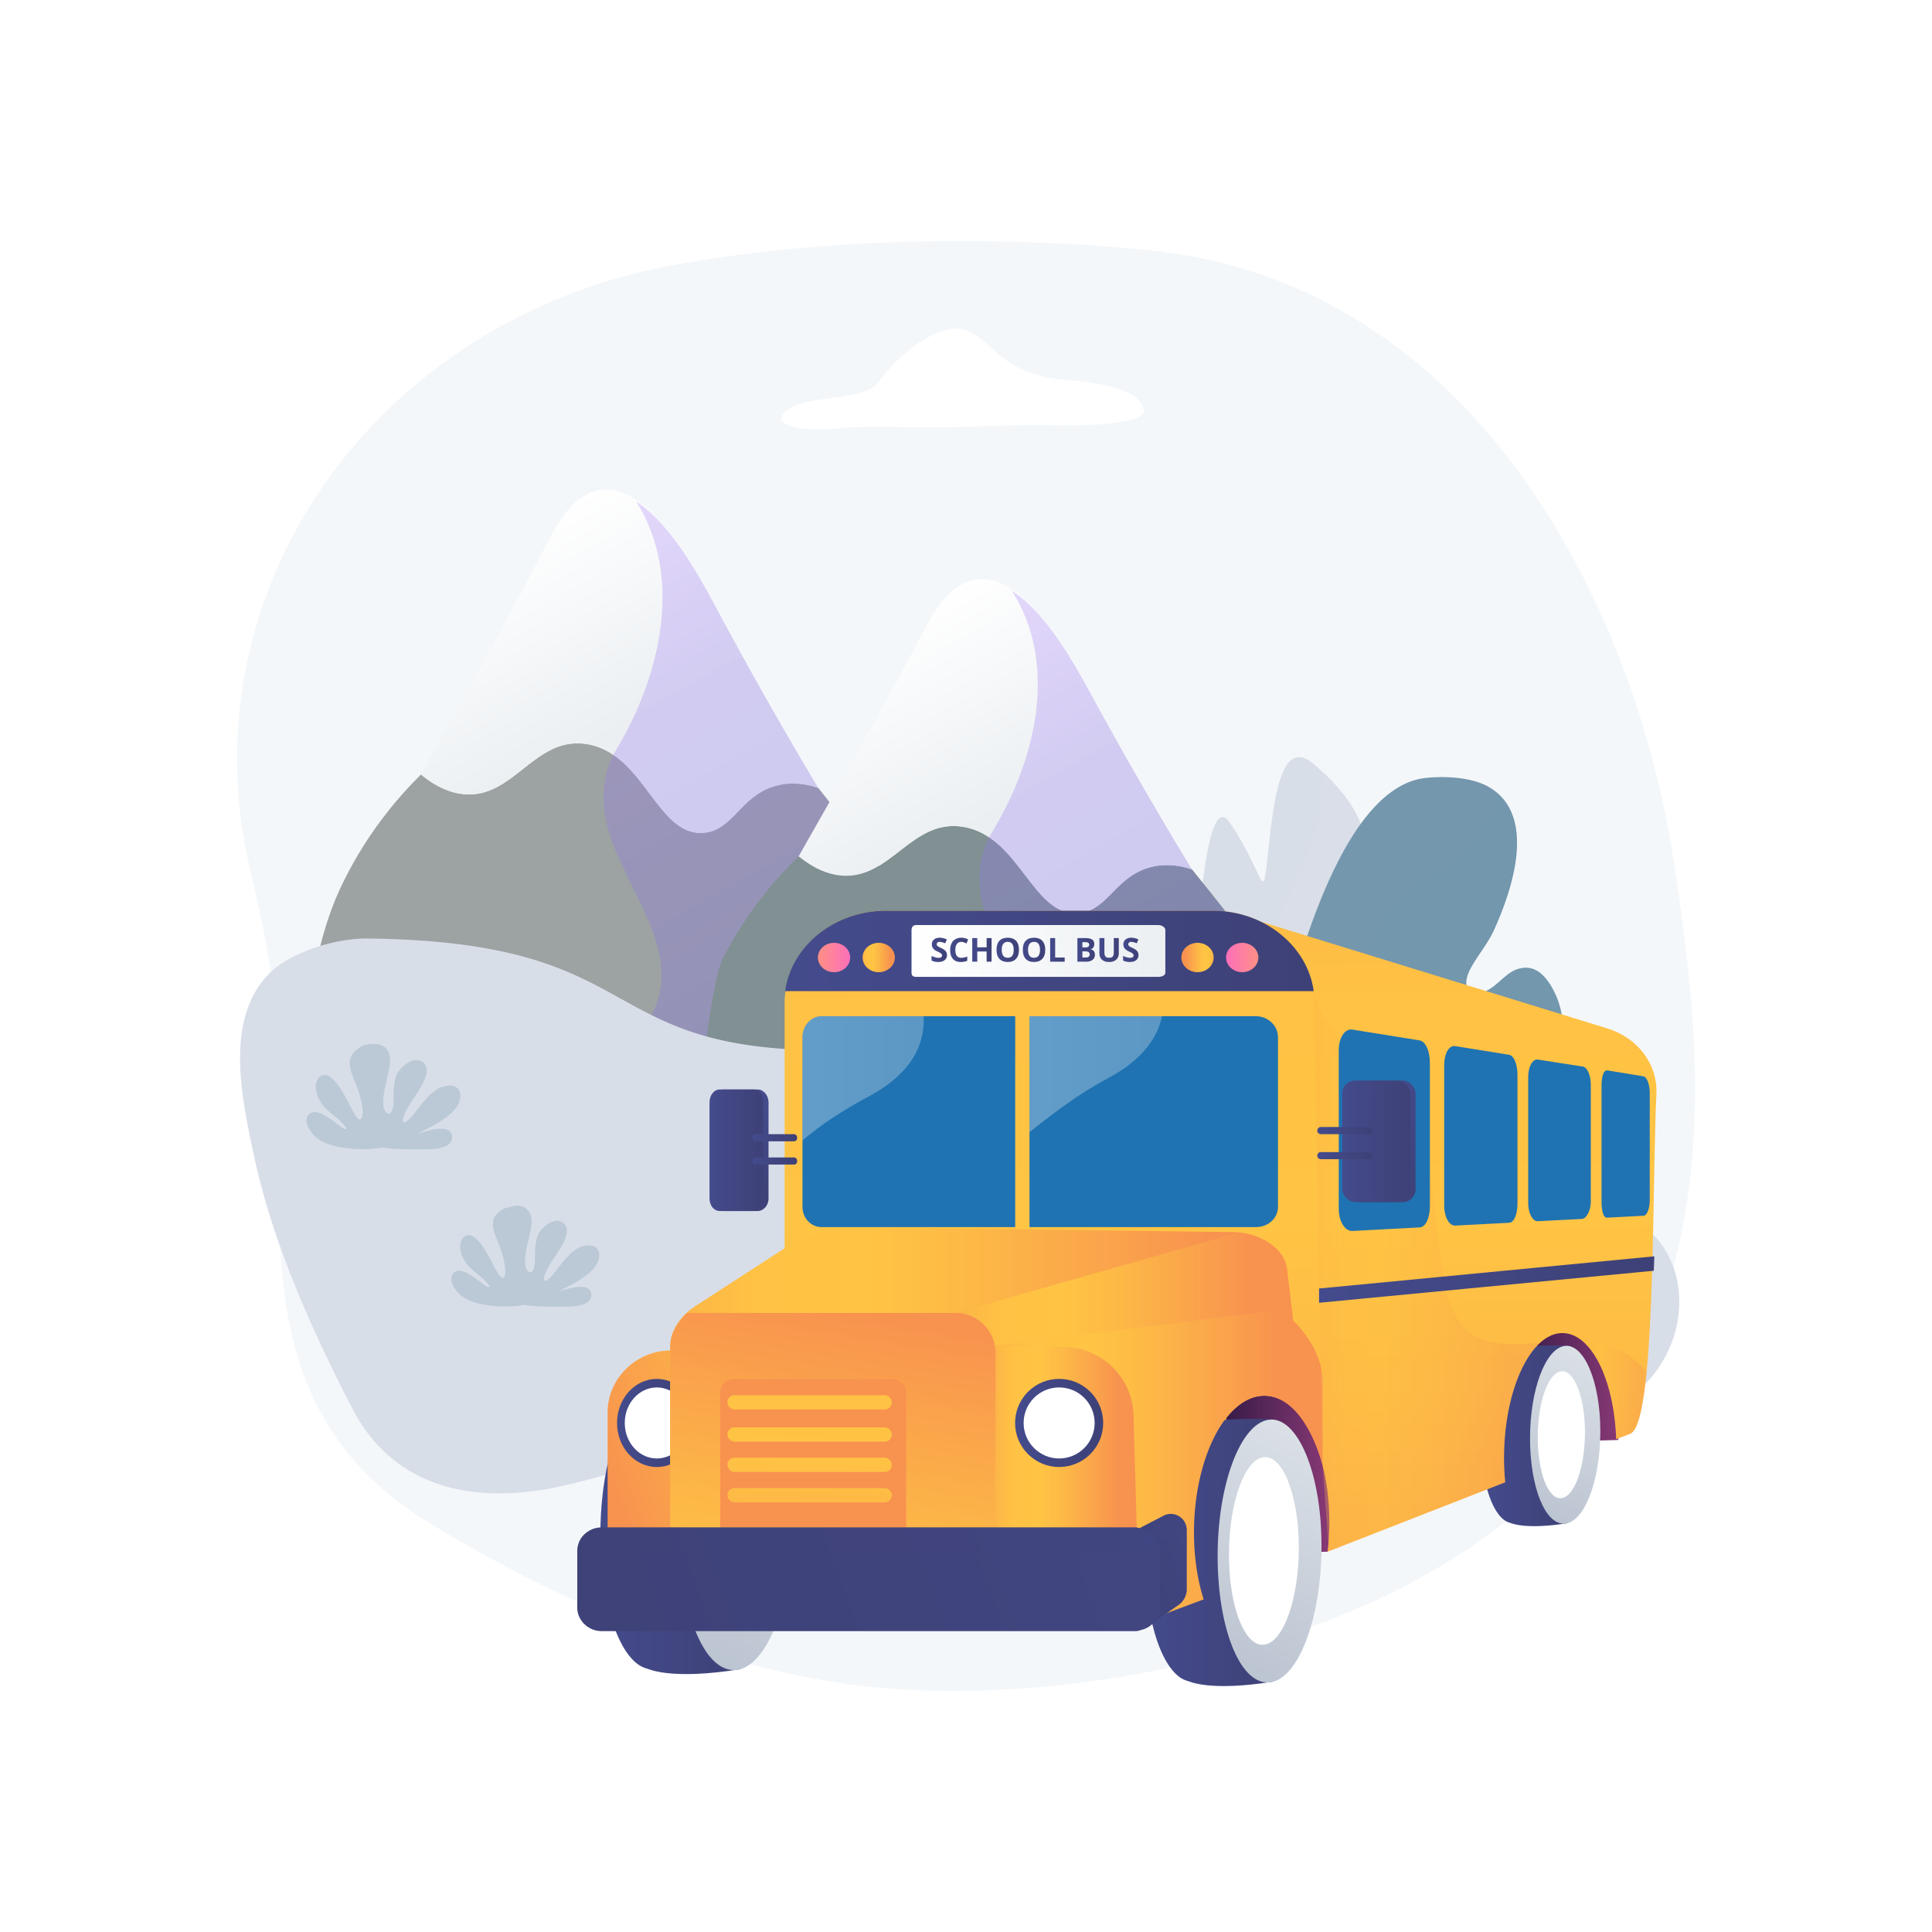 <svg xmlns="http://www.w3.org/2000/svg" xmlns:xlink="http://www.w3.org/1999/xlink" viewBox="0 0 3710 3710"><defs><style>.cls-1{isolation:isolate;}.cls-2{fill:#fff;}.cls-3{fill:#f4f7fa;}.cls-4,.cls-5{fill:#d8dee8;}.cls-10,.cls-13,.cls-44,.cls-45,.cls-49,.cls-5,.cls-69,.cls-7{mix-blend-mode:multiply;}.cls-10,.cls-13,.cls-44,.cls-45,.cls-49,.cls-5,.cls-50,.cls-51,.cls-69,.cls-7{opacity:0.3;}.cls-6,.cls-7,.cls-70{fill:#7497ad;}.cls-8{fill:#9da2a3;}.cls-9{fill:url(#linear-gradient);}.cls-10{fill:url(#linear-gradient-2);}.cls-11{fill:#809093;}.cls-12{fill:url(#linear-gradient-3);}.cls-13{fill:url(#linear-gradient-4);}.cls-14{fill:url(#linear-gradient-5);}.cls-15{fill:url(#linear-gradient-6);}.cls-16{fill:url(#linear-gradient-7);}.cls-17{fill:url(#linear-gradient-8);}.cls-18{fill:url(#linear-gradient-9);}.cls-19{fill:url(#linear-gradient-10);}.cls-20{fill:url(#linear-gradient-11);}.cls-21{fill:url(#linear-gradient-12);}.cls-22{fill:url(#linear-gradient-13);}.cls-23{fill:url(#linear-gradient-14);}.cls-24{fill:url(#linear-gradient-15);}.cls-25{fill:url(#linear-gradient-16);}.cls-26{fill:url(#linear-gradient-17);}.cls-27{fill:url(#linear-gradient-18);}.cls-28{fill:url(#linear-gradient-19);}.cls-29{fill:url(#linear-gradient-20);}.cls-30{fill:url(#linear-gradient-21);}.cls-31{fill:url(#linear-gradient-22);}.cls-32{fill:url(#linear-gradient-23);}.cls-33{fill:#1f73b2;}.cls-34{fill:url(#linear-gradient-24);}.cls-35{fill:url(#linear-gradient-25);}.cls-36{fill:url(#linear-gradient-26);}.cls-37{fill:url(#linear-gradient-27);}.cls-38{fill:url(#linear-gradient-28);}.cls-39{fill:url(#linear-gradient-29);}.cls-40{fill:url(#linear-gradient-30);}.cls-41{fill:url(#linear-gradient-31);}.cls-42{fill:url(#linear-gradient-32);}.cls-43{fill:url(#linear-gradient-33);}.cls-44{fill:url(#linear-gradient-34);}.cls-45{fill:url(#linear-gradient-35);}.cls-46{fill:url(#linear-gradient-36);}.cls-47{fill:url(#linear-gradient-37);}.cls-48{fill:url(#linear-gradient-38);}.cls-49{fill:url(#linear-gradient-39);}.cls-50,.cls-51,.cls-70{mix-blend-mode:soft-light;}.cls-50{fill:url(#linear-gradient-40);}.cls-51{fill:url(#linear-gradient-41);}.cls-52{fill:url(#linear-gradient-42);}.cls-53{fill:url(#linear-gradient-43);}.cls-54{fill:url(#linear-gradient-44);}.cls-55{fill:url(#linear-gradient-45);}.cls-56{fill:url(#linear-gradient-46);}.cls-57{fill:url(#linear-gradient-47);}.cls-58{fill:url(#linear-gradient-48);}.cls-59{fill:url(#linear-gradient-49);}.cls-60{fill:url(#linear-gradient-50);}.cls-61{fill:url(#linear-gradient-51);}.cls-62{fill:url(#linear-gradient-52);}.cls-63{fill:url(#linear-gradient-53);}.cls-64{fill:url(#linear-gradient-54);}.cls-65{fill:url(#linear-gradient-55);}.cls-66{fill:url(#linear-gradient-56);}.cls-67{fill:url(#linear-gradient-57);}.cls-68{fill:url(#linear-gradient-58);}.cls-70{opacity:0.5;}</style><linearGradient id="linear-gradient" x1="5104.85" y1="1051.41" x2="4894.31" y2="1426.44" gradientTransform="matrix(-1, 0, 0, 1, 6042.86, 0)" gradientUnits="userSpaceOnUse"><stop offset="0" stop-color="#fff"/><stop offset="1" stop-color="#ebeff2"/></linearGradient><linearGradient id="linear-gradient-2" x1="5091.83" y1="1115.36" x2="4346.95" y2="2442.17" gradientTransform="matrix(-1, 0, 0, 1, 6042.86, 0)" gradientUnits="userSpaceOnUse"><stop offset="0" stop-color="#aa80f9"/><stop offset="1" stop-color="#6165d7"/></linearGradient><linearGradient id="linear-gradient-3" x1="4376.92" y1="1219.83" x2="4170.93" y2="1586.75" xlink:href="#linear-gradient"/><linearGradient id="linear-gradient-4" x1="4359.14" y1="1280.16" x2="3631.15" y2="2576.89" xlink:href="#linear-gradient-2"/><linearGradient id="linear-gradient-5" x1="2895.84" y1="2610.65" x2="3112.46" y2="2610.65" gradientUnits="userSpaceOnUse"><stop offset="0" stop-color="#311944"/><stop offset="1" stop-color="#893976"/></linearGradient><linearGradient id="linear-gradient-6" x1="-2302.27" y1="2757.09" x2="-2131.88" y2="2757.09" gradientTransform="translate(5146.3)" gradientUnits="userSpaceOnUse"><stop offset="0" stop-color="#444b8c"/><stop offset="1" stop-color="#3e4177"/></linearGradient><linearGradient id="linear-gradient-7" x1="-1992.69" y1="2464.96" x2="-2235.16" y2="2940.31" gradientTransform="translate(5146.3)" gradientUnits="userSpaceOnUse"><stop offset="0" stop-color="#ebeff2"/><stop offset="0.99" stop-color="#b7c0ce"/></linearGradient><linearGradient id="linear-gradient-8" x1="2004.55" y1="1593.89" x2="2033.82" y2="3970.82" gradientUnits="userSpaceOnUse"><stop offset="0" stop-color="#fcb148"/><stop offset="0.05" stop-color="#fdba46"/><stop offset="0.14" stop-color="#ffc244"/><stop offset="0.32" stop-color="#ffc444"/><stop offset="0.48" stop-color="#fdb946"/><stop offset="0.78" stop-color="#f99c4d"/><stop offset="0.87" stop-color="#f8924f"/><stop offset="1" stop-color="#f8924f"/></linearGradient><linearGradient id="linear-gradient-9" x1="2338.16" y1="2825.14" x2="2554.78" y2="2825.14" xlink:href="#linear-gradient-5"/><linearGradient id="linear-gradient-10" x1="2686.34" y1="1585.74" x2="2715.59" y2="3960.62" xlink:href="#linear-gradient-8"/><linearGradient id="linear-gradient-11" x1="-2947.13" y1="2981.26" x2="-2695.32" y2="2981.26" xlink:href="#linear-gradient-6"/><linearGradient id="linear-gradient-12" x1="-2489.62" y1="2549.54" x2="-2847.95" y2="3252.03" xlink:href="#linear-gradient-7"/><linearGradient id="linear-gradient-13" x1="-3993.42" y1="2934.53" x2="-3718.4" y2="2934.53" xlink:href="#linear-gradient-6"/><linearGradient id="linear-gradient-14" x1="-3493.74" y1="2463.01" x2="-3885.1" y2="3230.26" xlink:href="#linear-gradient-7"/><linearGradient id="linear-gradient-15" x1="1819.86" y1="2609.15" x2="1072.92" y2="2886.81" xlink:href="#linear-gradient-8"/><linearGradient id="linear-gradient-16" x1="1184.92" y1="2732.51" x2="1337.73" y2="2732.51" gradientTransform="matrix(1, 0, 0, 1, 0, 0)" xlink:href="#linear-gradient-6"/><linearGradient id="linear-gradient-17" x1="1286.97" y1="2585.09" x2="2483.83" y2="2585.09" xlink:href="#linear-gradient-8"/><linearGradient id="linear-gradient-18" x1="1507.66" y1="1826.09" x2="2522.71" y2="1826.09" gradientTransform="matrix(1, 0, 0, 1, 0, 0)" xlink:href="#linear-gradient-6"/><linearGradient id="linear-gradient-19" x1="1750.37" y1="1826.09" x2="2237.8" y2="1826.09" gradientTransform="matrix(1, 0, 0, 1, 0, 0)" xlink:href="#linear-gradient"/><linearGradient id="linear-gradient-20" x1="1570.6" y1="1838.67" x2="1632.51" y2="1838.67" gradientUnits="userSpaceOnUse"><stop offset="0" stop-color="#ff9085"/><stop offset="1" stop-color="#fb6fbb"/></linearGradient><linearGradient id="linear-gradient-21" x1="1656.4" y1="1838.67" x2="1718.31" y2="1838.67" xlink:href="#linear-gradient-8"/><linearGradient id="linear-gradient-22" x1="10658.5" y1="1838.67" x2="10720.41" y2="1838.67" gradientTransform="matrix(-1, 0, 0, 1, 13074.88, 0)" xlink:href="#linear-gradient-20"/><linearGradient id="linear-gradient-23" x1="10744.29" y1="1838.67" x2="10806.2" y2="1838.67" gradientTransform="matrix(-1, 0, 0, 1, 13074.88, 0)" xlink:href="#linear-gradient-8"/><linearGradient id="linear-gradient-24" x1="1834.82" y1="2488.66" x2="2483.83" y2="2488.66" xlink:href="#linear-gradient-8"/><linearGradient id="linear-gradient-25" x1="1893.98" y1="2823.46" x2="2539.87" y2="2823.46" xlink:href="#linear-gradient-8"/><linearGradient id="linear-gradient-26" x1="1488.03" y1="3449.47" x2="1662.45" y2="2379.7" xlink:href="#linear-gradient-8"/><linearGradient id="linear-gradient-27" x1="1907.94" y1="2793.88" x2="2184.83" y2="2793.88" xlink:href="#linear-gradient-8"/><linearGradient id="linear-gradient-28" x1="1949.29" y1="2732.51" x2="2118.53" y2="2732.51" gradientTransform="translate(2527.9 -637.9) rotate(45)" xlink:href="#linear-gradient-6"/><linearGradient id="linear-gradient-29" x1="1688.67" y1="1855.12" x2="1596.16" y2="2545.12" xlink:href="#linear-gradient-8"/><linearGradient id="linear-gradient-30" x1="1559.49" y1="2582.34" x2="1532.08" y2="3216.62" xlink:href="#linear-gradient-8"/><linearGradient id="linear-gradient-31" x1="1562.02" y1="2585.5" x2="1534.61" y2="3219.79" xlink:href="#linear-gradient-8"/><linearGradient id="linear-gradient-32" x1="1564.55" y1="2585.24" x2="1537.14" y2="3219.52" xlink:href="#linear-gradient-8"/><linearGradient id="linear-gradient-33" x1="1567.08" y1="2584.97" x2="1539.68" y2="3219.26" xlink:href="#linear-gradient-8"/><linearGradient id="linear-gradient-34" x1="2522.71" y1="2441.83" x2="2956.95" y2="2441.83" xlink:href="#linear-gradient-8"/><linearGradient id="linear-gradient-35" x1="3035.77" y1="2668.13" x2="3161.96" y2="2668.13" xlink:href="#linear-gradient-8"/><linearGradient id="linear-gradient-36" x1="2533" y1="2457.06" x2="3176.84" y2="2457.06" gradientTransform="matrix(1, 0, 0, 1, 0, 0)" xlink:href="#linear-gradient-6"/><linearGradient id="linear-gradient-37" x1="2473.88" y1="2922.65" x2="2140.17" y2="3046.69" gradientTransform="matrix(1, 0, 0, 1, 0, 0)" xlink:href="#linear-gradient-6"/><linearGradient id="linear-gradient-38" x1="3469.07" y1="2362.65" x2="1003.86" y2="3279.04" gradientTransform="matrix(1, 0, 0, 1, 0, 0)" xlink:href="#linear-gradient-6"/><linearGradient id="linear-gradient-39" x1="3525.45" y1="2265.9" x2="1014.35" y2="3199.34" gradientTransform="matrix(1, 0, 0, 1, 0, 0)" xlink:href="#linear-gradient-6"/><linearGradient id="linear-gradient-40" x1="1540.98" y1="2070.68" x2="1773.8" y2="2070.68" gradientTransform="matrix(1, 0, 0, 1, 0, 0)" xlink:href="#linear-gradient"/><linearGradient id="linear-gradient-41" x1="1976.92" y1="2062.78" x2="2231.39" y2="2062.78" gradientTransform="matrix(1, 0, 0, 1, 0, 0)" xlink:href="#linear-gradient"/><linearGradient id="linear-gradient-42" x1="1479.35" y1="2134.43" x2="1396.52" y2="2243.08" gradientTransform="matrix(1, 0, 0, 1, 0, 0)" xlink:href="#linear-gradient-6"/><linearGradient id="linear-gradient-43" x1="1362.49" y1="2208.83" x2="1465.46" y2="2208.83" gradientTransform="matrix(1, 0, 0, 1, 0, 0)" xlink:href="#linear-gradient-6"/><linearGradient id="linear-gradient-44" x1="1444.87" y1="2184.8" x2="1530.68" y2="2184.8" gradientTransform="matrix(1, 0, 0, 1, 0, 0)" xlink:href="#linear-gradient-6"/><linearGradient id="linear-gradient-45" x1="1444.87" y1="2229.42" x2="1530.68" y2="2229.42" gradientTransform="matrix(1, 0, 0, 1, 0, 0)" xlink:href="#linear-gradient-6"/><linearGradient id="linear-gradient-46" x1="2617.28" y1="2163.6" x2="2752.43" y2="2269.37" gradientTransform="matrix(1, 0, 0, 1, 0, 0)" xlink:href="#linear-gradient-6"/><linearGradient id="linear-gradient-47" x1="2577.63" y1="2191.66" x2="2708.06" y2="2191.66" gradientTransform="matrix(1, 0, 0, 1, 0, 0)" xlink:href="#linear-gradient-6"/><linearGradient id="linear-gradient-48" x1="2529.57" y1="2171.07" x2="2635.98" y2="2171.07" gradientTransform="matrix(1, 0, 0, 1, 0, 0)" xlink:href="#linear-gradient-6"/><linearGradient id="linear-gradient-49" x1="2529.57" y1="2219.13" x2="2635.98" y2="2219.13" gradientTransform="matrix(1, 0, 0, 1, 0, 0)" xlink:href="#linear-gradient-6"/><linearGradient id="linear-gradient-50" x1="1788.87" y1="1824" x2="1818.39" y2="1824" gradientTransform="matrix(1, 0, 0, 1, 0, 0)" xlink:href="#linear-gradient-6"/><linearGradient id="linear-gradient-51" x1="1824.59" y1="1824" x2="1859.1" y2="1824" gradientTransform="matrix(1, 0, 0, 1, 0, 0)" xlink:href="#linear-gradient-6"/><linearGradient id="linear-gradient-52" x1="1867.03" y1="1824.01" x2="1904.14" y2="1824.01" gradientTransform="matrix(1, 0, 0, 1, 0, 0)" xlink:href="#linear-gradient-6"/><linearGradient id="linear-gradient-53" x1="1913.56" y1="1823.97" x2="1956.68" y2="1823.97" gradientTransform="matrix(1, 0, 0, 1, 0, 0)" xlink:href="#linear-gradient-6"/><linearGradient id="linear-gradient-54" x1="1964.05" y1="1823.97" x2="2007.18" y2="1823.97" gradientTransform="matrix(1, 0, 0, 1, 0, 0)" xlink:href="#linear-gradient-6"/><linearGradient id="linear-gradient-55" x1="2016.56" y1="1824.01" x2="2044.54" y2="1824.01" gradientTransform="matrix(1, 0, 0, 1, 0, 0)" xlink:href="#linear-gradient-6"/><linearGradient id="linear-gradient-56" x1="2068.89" y1="1824.01" x2="2102.47" y2="1824.01" gradientTransform="matrix(1, 0, 0, 1, 0, 0)" xlink:href="#linear-gradient-6"/><linearGradient id="linear-gradient-57" x1="2111.2" y1="1824.32" x2="2148.38" y2="1824.32" gradientTransform="matrix(1, 0, 0, 1, 0, 0)" xlink:href="#linear-gradient-6"/><linearGradient id="linear-gradient-58" x1="2156.68" y1="1824" x2="2186.2" y2="1824" gradientTransform="matrix(1, 0, 0, 1, 0, 0)" xlink:href="#linear-gradient-6"/></defs><g class="cls-1"><g id="Background"><rect class="cls-2" width="3710" height="3710"/></g><g id="Illustration"><path class="cls-3" d="M3213.8,1652.1C3137.9,1155.3,2826.8,545,2212,481.2c0,0-466.7-56.8-926.8,29.3-273.1,51-512.5,203-664,421.5s-202.1,484.9-140.7,738.9c39.9,164.9,66.8,335.7,59.4,505.2-12.8,295-5.4,570.4,280.9,746.3,255.6,157.1,577.4,295.7,884.3,320,208.6,16.4,442.5-10.2,643.5-64.5C3373.2,2901.1,3289.7,2148.9,3213.8,1652.1Z"/><path class="cls-4" d="M2615.3,1736.2c-41,137.2-232.7,849.3-242.6,789.8,0,0-63,5.7-80.5-129.7-1.7-13.6-3-28.8-3.8-45.5-7.9-182,3.2-872.9,72.7-771.8s62.4,167,74.2,55.2,27.1-220.7,89.4-165.5l10.7,9.6C2594.4,1532.6,2654,1607,2615.3,1736.2Z"/><path class="cls-5" d="M2615.3,1736.2c-41,137.2-232.7,849.3-242.6,789.8,0,0-63,5.7-80.5-129.7,7.7-91.2,79.7-180.1,107.8-219.7,42.1-59.5,61.9-69.4,34.7-184.9s-7.5-169.5,69.3-335.6c34.7-74.9,38.1-134.7,31.4-177.8C2594.4,1532.6,2654,1607,2615.3,1736.2Z"/><path class="cls-6" d="M2937.1,2125.7c-117.5,124.7-441,366.5-539.5,389.1-22.1,5.1-32.8-.9-27.4-21.7,0,0,95.3-971.2,368.1-999.3,36.6-3.8,87.8-1.5,120.4,17.3a108.8,108.8,0,0,1,15.3,10.6c73.1,60.8,27.2,193-5,264-12,26.4-31,48.1-44.8,73.5-11.7,21.5-15.6,50.2,15.4,47.6,28.4-2.3,46.9-35.8,72.5-45.1,29.1-10.5,51.9,3.7,70.7,39.3C3022.4,1976,2993.6,2065.8,2937.1,2125.7Z"/><path class="cls-7" d="M2937.1,2125.7c-117.5,124.7-441,366.5-539.5,389.1,12.7-30.2,27.6-63.8,45-100.9,103.3-220.4,300.3-175.8,224.9-337.6s-64.9-321.5,80.9-398.1c86.3-45.3,115.8-110.7,125.6-156.5,73.1,60.8,27.2,193-5,264-12,26.4-31,48.1-44.8,73.5-11.7,21.5-15.6,50.2,15.4,47.6,28.4-2.3,46.9-35.8,72.5-45.1,29.1-10.5,51.9,3.7,70.7,39.3C3022.4,1976,2993.6,2065.8,2937.1,2125.7Z"/><path class="cls-8" d="M808.4,1487.2c31,25.6,58.2,35.4,81.1,37.8,97.2,10.2,137.1-113.1,238.3-96,110.1,18.7,133.6,176.5,222.6,170.3,56.6-4,69.6-68.1,135-89,28.1-9,57.1-7.1,86.1,2.8,170.7,213.8,248.8,338.1,288.2,413.2,12.4,23.7,28.2,56.3,58.2,108.9,86,151.2,117.2,163.1,110.6,192.6-20.4,91.3-345.7,110.9-597.1,69.7-137.3-22.5-213.4-35-299.3-92.2-130.7-87.1-166.1-199.5-262.7-199.5-72.3,0-124.9,64-150.5,90.9-159.2,167.6-84.8,467-97.8,467.6-16,.8-53-212.3-42-471.2,10.5-244.1,56-350.7,81-401.2C706.9,1597.3,765.3,1529.9,808.4,1487.2Z"/><path class="cls-9" d="M1485.4,1510.3c-65.4,20.9-78.4,85-135,89-89,6.2-112.5-151.6-222.6-170.3-101.2-17.1-141.1,106.2-238.3,96-22.9-2.4-50.1-12.2-81.1-37.8,68.5-122.7,152.8-272.7,246.7-452,13.2-25.3,44.2-84.9,95.7-93.8,95.9-16.6,184.7,151.8,224.8,226.5,74.6,139.1,140,252.2,195.9,345.2C1542.5,1503.2,1513.5,1501.3,1485.4,1510.3Z"/><path class="cls-10" d="M1251.4,1948.8c61.6-116-43.5-232-79.8-344.4-18.1-54.4-18.1-116,10.9-163.1,90.1-150.2,127.9-337.7,39.3-478,68.1,43.1,126.4,153.3,156.7,209.8,74.6,139.1,140.1,252.1,195.9,345.2,170.7,213.8,248.7,338.1,288.2,413.2,12.4,23.7,28.2,56.3,58.2,108.9,86,151.2,117.2,163.1,110.6,192.6-20.4,91.3-345.7,110.9-597.1,69.7-137.3-22.5-213.4-35-299.3-92.2a533.8,533.8,0,0,1-56.5-43.6C1148.9,2106.1,1207.5,2031.8,1251.4,1948.8Z"/><path class="cls-11" d="M1533.6,1644.4c30.7,24.9,57.6,34.5,80.3,36.8,96.3,9.9,135.8-110.1,236-93.4,108.9,18.2,132.2,171.7,220.3,165.7,56.1-3.9,69-66.2,133.7-86.6,27.9-8.8,56.6-6.9,85.2,2.7,169.1,208,246.4,329,285.4,402.1,12.3,23.1,27.9,54.7,57.6,106,85.2,147.1,116.1,158.7,109.6,187.4-20.2,88.8-342.3,107.9-591.2,67.8-136-21.9-211.4-34-296.4-89.7C1724.7,2258.4,1689.7,2149,1594,2149c-71.5,0-123.7,62.3-149,88.5-157.6,163.1-83-344.8-58.3-393.9C1433.1,1751.5,1490.9,1686,1533.6,1644.4Z"/><path class="cls-12" d="M2203.9,1666.9c-64.7,20.4-77.6,82.7-133.7,86.6-88.1,6-111.4-147.5-220.3-165.7-100.2-16.7-139.7,103.3-236,93.4-22.7-2.3-49.6-11.9-80.3-36.8,67.9-119.4,151.3-265.4,244.2-439.9,13.1-24.6,43.9-82.5,94.8-91.2,95-16.2,182.9,147.7,222.6,220.4,73.8,135.3,138.7,245.4,193.9,335.9C2260.5,1660,2231.8,1658.1,2203.9,1666.9Z"/><path class="cls-13" d="M1972.2,2093.5c61-112.8-43.1-225.7-79-335.1-17.9-52.9-17.9-112.8,10.8-158.7,89.2-146.1,126.7-328.6,38.9-465.1,67.5,41.9,125.2,149.1,155.2,204.2,73.8,135.3,138.6,245.3,193.9,335.8,169.1,208.1,246.3,329.1,285.4,402.2,12.3,23,27.9,54.7,57.6,105.9,85.2,147.2,116.1,158.7,109.5,187.4-20.1,88.8-342.2,107.9-591.1,67.9-136-21.9-211.4-34.1-296.4-89.8a531.7,531.7,0,0,1-56-42.4A732,732,0,0,0,1972.2,2093.5Z"/><path class="cls-4" d="M3146.8,2348.6c-97.7-63.4-238.4-48.4-355.1-57.9-120.8-9.8-256.4-25-348.4-93.4-226.3-168.5-432.8-174.6-870.1-180.4s-328.5-208.4-867.4-214.7c-62.3-.7-145.6,26.2-185.5,64.1-91.7,87.3-55.1,245.5-33.9,347,35.2,168.4,109,334.5,190.4,492a336.4,336.4,0,0,0,28.9,46.1c79.1,105.6,211.1,138.8,375.5,101.8,233.7-52.6,436.2-165.6,680.5-194.7,359.8-42.8,721.1,87.8,1081.7,91.6,167.1,1.8,314.7-35.6,367.2-173.1C3239.4,2501.7,3227.2,2400.6,3146.8,2348.6Z"/><path class="cls-14" d="M2895.8,2479.2s113.8-55.5,162.6,0,63.2,236.9,48.7,286l-59.4,1.6Z"/><path class="cls-15" d="M2907,2591.3h0c-6.1.9-11.7,4.3-17.2,9.1s-11.7,8.4-11.7,14.2v.2c-20.5,30.4-34,86.7-34.1,149.7-.1,83.9,23.8,151.7,55.3,159.6h-.1c2.2.5,28.6,14.1,111.7.7,2.2-51.1,3.5-340.3,3.5-340.3S2948,2579.6,2907,2591.3Z"/><path class="cls-16" d="M3073.1,2748.4c0,96-31.1,175.5-68.8,177.5s-66.3-71.7-66.2-164.4,29.5-171.7,66.4-176.9S3073.1,2652.5,3073.1,2748.4Z"/><path class="cls-2" d="M3043.6,2750.6c0,68.1-20.7,124.7-46,126.4s-44.8-51-44.7-117.6,20-122.9,44.9-126.1S3043.6,2682.5,3043.6,2750.6Z"/><path class="cls-17" d="M2522.7,1928v987.9h-1016V1928a163.4,163.4,0,0,1,1.2-22.2c11.5-87.9,93.6-156.9,193.3-156.9h627.9c99.8,0,181.4,69,192.9,156.9C2522.9,1912.8,2522.7,1920.8,2522.7,1928Z"/><path class="cls-18" d="M2338.2,2693.7s113.8-55.6,162.5,0,63.3,236.9,48.7,286l-59.4,1.6Z"/><path class="cls-19" d="M3180.8,2099.5c-6.1,137.9-4.4,387-18.8,534.9-6.4,65.5-16,111.1-30.8,118.6l-27.6,10.5c-3.2-89.7-30.4-162.3-67.8-190.7-12.9-9.8-26.9-14.3-41.6-12.6-13.1,1.6-25.7,8.1-37.2,18.7-40.4,36.9-68.8,122.9-68.9,220,0,16.3.8,32.2,2.3,47.5-104.2,40.6-226.7,88.5-338.5,132.3l-2.5,1c.6-4.9,1.1-9.8,1.5-14.9,1.2-13.7,1.8-27.8,1.8-42.1,0-39.6-4.7-76.6-13-109.2-21.4-83.9-67-138.6-119.1-132.9-71,7.7-127.7,124.7-127.9,261.6,0,47.6,6.8,91.8,18.7,129.1.1.5.3,1,.4,1.4l-95,37.3.5-3.7,66.2-569,90.9-781.8,711.9,219.3C3144.7,1992.7,3183.2,2043.5,3180.8,2099.5Z"/><path class="cls-20" d="M2292.3,2736.2h-.1c-9,1.3-17.2,6.3-25.4,13.5s-17.3,12.4-17.3,21v.2c-30.3,45-50.2,128.2-50.3,221.3-.2,124,35.1,224.3,81.7,235.8h-.1c3.1.7,42.1,20.9,165,1,3.3-75.5,5.2-502.9,5.2-502.9S2352.8,2719,2292.3,2736.2Z"/><path class="cls-21" d="M2537.7,2968.4c0,141.8-46,259.4-101.6,262.4s-98-106-97.9-243,43.6-253.8,98.1-261.5S2537.7,2826.7,2537.7,2968.4Z"/><path class="cls-2" d="M2494.1,2971.6c0,100.7-30.6,184.4-67.9,186.8s-66.3-75.3-66.2-173.7,29.6-181.6,66.3-186.4S2494.1,2871.1,2494.1,2971.6Z"/><path class="cls-22" d="M1254.6,2666.9h-.1c-9.8,1.4-18.8,6.9-27.7,14.7s-19,13.6-19,23v.2c-33,49.1-54.8,140-54.9,241.7-.2,135.4,38.4,244.9,89.2,257.6h-.1c3.4.7,46,22.8,180.3,1.1,3.5-82.5,5.6-549.2,5.6-549.2S1320.6,2648.1,1254.6,2666.9Z"/><path class="cls-23" d="M1522.6,2920.5c0,154.9-50.2,283.3-111,286.5s-107-115.7-106.9-265.3,47.6-277.2,107.1-285.6S1522.6,2765.7,1522.6,2920.5Z"/><path class="cls-2" d="M1475,2924c0,110-33.4,201.4-74.2,204s-72.3-82.3-72.3-189.7,32.3-198.4,72.5-203.6S1475,2814.2,1475,2924Z"/><path class="cls-24" d="M1287.9,2593.3c-65.7,0-121.1,53.2-121.1,118.9v286.1h202.6v-405Z"/><ellipse class="cls-25" cx="1261.3" cy="2732.5" rx="76.4" ry="84.6"/><ellipse class="cls-2" cx="1261.3" cy="2732.5" rx="61.6" ry="68.2"/><path class="cls-26" d="M2471.3,2437c-4.4-36-43.1-65.1-92.4-70.3a120.9,120.9,0,0,0-12.1-.8l-701.1-8.7c-61.7-.7-121.4,15.4-166.9,45l-160.9,104.2a140.3,140.3,0,0,0-19.1,14.4c-19.9,18.5-31.8,41.2-31.8,64.8V2813h620.9l456.7-215.3,119.2-56Z"/><path class="cls-27" d="M2522.7,1903.3h-1015c11.5-85.8,93.8-154.4,193.5-154.4h627.9C2428.9,1748.9,2511.2,1817.5,2522.7,1903.3Z"/><path class="cls-28" d="M2223.8,1776.3H1759.7c-6.4,0-9.3,3.9-9.3,9.8v81.6c0,5.9,2.9,8.2,9.3,8.2h464.1c6.5,0,14-2.3,14-8.2v-81.6C2237.8,1780.2,2230.3,1776.3,2223.8,1776.3Z"/><ellipse class="cls-29" cx="1601.6" cy="1838.7" rx="31" ry="28.2"/><ellipse class="cls-30" cx="1687.4" cy="1838.7" rx="31" ry="28.2"/><ellipse class="cls-31" cx="2385.4" cy="1838.7" rx="31" ry="28.2"/><ellipse class="cls-32" cx="2299.6" cy="1838.7" rx="31" ry="28.2"/><path class="cls-33" d="M1949.5,1951.4v405H1577.6c-20,0-36.6-16.9-36.6-39V1991.7c0-22,16.6-40.3,36.6-40.3Z"/><path class="cls-33" d="M2454.1,1991.7v325.7c0,22.1-19.1,39-42.4,39H1976.9v-405h434.8C2435,1951.4,2454.1,1969.7,2454.1,1991.7Z"/><path class="cls-34" d="M2483.8,2541.8l-119.2,56.3-458.8,12.5-71-89.5,544.1-154.4c49.3,5.2,88,34.3,92.4,70.3Z"/><path class="cls-35" d="M2539.9,2653.7v159.8c-24.1-83.9-67.1-138.6-119.3-132.9-71,7.7-127.7,124.7-127.8,261.6-.1,47.6,6.7,91.8,18.6,129.1l-94.1,35-57.8,21.5L1894,2586.5l389.5-49.2,139.2-17.6a81.5,81.5,0,0,1,71.9,27.8C2516,2572.6,2539.9,2610.2,2539.9,2653.7Z"/><path class="cls-36" d="M1834.8,2521.2H1319.3c-20,20.6-32.3,40.8-32.3,64.4v347.1l624.7,20.7V2598.2A76.8,76.8,0,0,0,1834.8,2521.2Z"/><path class="cls-37" d="M2176.8,2718c-2-72.6-61.2-130.8-133.8-131.3l-129-.7-6.1,415.8h276.9Z"/><circle class="cls-38" cx="2033.9" cy="2732.5" r="84.6" transform="translate(-1336.5 2238.5) rotate(-45)"/><circle class="cls-2" cx="2033.9" cy="2732.5" r="68.2" transform="translate(-1336.5 2238.5) rotate(-45)"/><path class="cls-39" d="M1711,2648.2H1410.7c-16.1,0-27.6,10.8-27.6,27v257.9h357V2675.2C1740.1,2659,1727.2,2648.2,1711,2648.2Z"/><rect class="cls-40" x="1396.8" y="2679.1" width="315.8" height="27.46" rx="13.6"/><rect class="cls-41" x="1396.8" y="2740.9" width="315.8" height="27.46" rx="13.6"/><rect class="cls-42" x="1396.8" y="2799.2" width="315.8" height="27.46" rx="13.6"/><rect class="cls-43" x="1396.8" y="2857.6" width="315.8" height="27.46" rx="13.6"/><path class="cls-44" d="M2957,2578.9c-40.4,36.9-68.8,122.9-68.9,220,0,16.3.8,32.2,2.3,47.5-104.2,40.6-226.7,88.5-338.5,132.3l-1-13.9-11.2-151.3-17-908.5s15.7,93.6,122.3,129.5,101.4,281.8,128.7,426.7C2796.1,2580,2855.9,2586.3,2957,2578.9Z"/><path class="cls-45" d="M3162,2634.4c-6.4,65.5-16,111.1-30.8,118.6l-27.6,10.5c-3.2-89.7-30.4-162.3-67.8-190.7C3089.8,2571.1,3131.3,2599.1,3162,2634.4Z"/><path class="cls-33" d="M2745.8,2040.9c0-22-7.8-41.1-20.1-43.1l-128.8-20.7c-14.4-2.3-26.1,15.5-26.1,39.7v304.4c0,24.3,11.9,43.3,26.3,42.6l128.8-6.8c12.2-.6,19.9-18.8,19.9-40.7Z"/><path class="cls-33" d="M2914,2063.8c0-19.7-6.5-36.8-16.5-38.4l-103.3-16.6c-11.4-1.8-20.9,14.1-20.9,35.7v271c0,21.6,9.6,38.6,21.1,38l103.5-5.4c9.9-.5,16.1-16.9,16.1-36.6Z"/><path class="cls-33" d="M3054.8,2082.9c0-17.9-6.9-33.4-15-34.7l-86.9-13.6c-9.3-1.5-18.3,13.2-18.3,32.7v243.5c0,19.4,8.9,34.8,18.2,34.3l85.1-4.4c8.2-.5,16.9-15.4,16.9-33.3Z"/><path class="cls-33" d="M3168,2098.5c0-16.4-5.6-30.6-12.4-31.7l-68.8-11.3c-7.7-1.2-11.4,12.2-11.4,29.9v221.5c0,17.7,3.1,31.8,10.8,31.4l69.9-3.7c6.8-.4,11.9-13.9,11.9-30.3Z"/><polygon class="cls-46" points="3175.8 2440.2 2533 2501.7 2533 2474.3 3176.8 2412.5 3175.8 2440.2"/><path class="cls-47" d="M2279,2937.7V3052a37.2,37.2,0,0,1-15.9,30.1c-12.4,8.7-30.2,21.1-44.5,30.7-12.3,8.3-22.3,14.7-24.4,15-4.4.9-4.9-90.7-4.9-148.3-.1-22.4-3-39.6.4-44.3v-1.3l44.8-23.3a29.8,29.8,0,0,1,29.6,1.1,30.4,30.4,0,0,1,14,19.6A27.4,27.4,0,0,1,2279,2937.7Z"/><path class="cls-48" d="M2227.5,2978.2v109a39.2,39.2,0,0,1-9.2,25.6c-6,7.2-14.4,13.9-24.2,16.4-4.2,1.1-8.6,3-13.2,3H1155.3c-25.9,0-46.8-20.9-46.8-45v-109a44,44,0,0,1,6.3-22.7,48,48,0,0,1,40.5-22.4H2180.9c2.7,0,5.3.9,7.8,1.3a46.9,46.9,0,0,1,35.1,26A44.3,44.3,0,0,1,2227.5,2978.2Z"/><path class="cls-49" d="M2277.7,2931.3l-53.8,29.5c-15.1,8.1-28.6,15.4-35.2,18.7a32,32,0,0,1-3.9,1.7c-5.8,2-1076.3-3-1076.3-3l6.3-22.7a48,48,0,0,1,40.5-22.4H2180.9c2.7,0,5.4,1.6,8.8,2.1v-1.3l44.8-23.3a29.9,29.9,0,0,1,43.2,20.7Z"/><path class="cls-50" d="M1667.9,2105.6c-47.2,25.1-92.6,54.9-126.9,84.4V1991.7c0-22,16.6-40.3,36.6-40.3h196C1776.2,1996,1759.1,2057.3,1667.9,2105.6Z"/><path class="cls-51" d="M2231.4,1951.4c-7.7,37.7-34.8,82.6-103.7,119.1-57.6,30.5-106.2,68.2-150.8,103.7V1951.4Z"/><path class="cls-52" d="M1454.9,2092.1H1390c-11.2,0-20.6,11.1-20.6,24.8v184.6c0,13.6,9.4,24,20.6,24h64.9c11.1,0,20.9-10.4,20.9-24V2116.9C1475.8,2103.2,1466,2092.1,1454.9,2092.1Z"/><path class="cls-53" d="M1447.1,2092.1h-64.9c-11.2,0-19.7,11.1-19.7,24.8v184.6c0,13.6,8.5,24,19.7,24h64.9c11.1,0,18.4-10.4,18.4-24V2116.9C1465.5,2103.2,1458.2,2092.1,1447.1,2092.1Z"/><rect class="cls-54" x="1444.9" y="2177.9" width="85.8" height="13.73" rx="5.8"/><rect class="cls-55" x="1444.9" y="2222.6" width="85.8" height="13.73" rx="5.8"/><rect class="cls-56" x="2587.9" y="2075" width="130.4" height="233.42" rx="24.7"/><rect class="cls-57" x="2577.6" y="2075" width="130.4" height="233.42" rx="24.7"/><path class="cls-58" d="M2636,2171.1a6.8,6.8,0,0,1-6.9,6.8h-92.7a6.7,6.7,0,0,1-6.8-6.8h0a6.8,6.8,0,0,1,6.8-6.9h92.7a6.9,6.9,0,0,1,6.9,6.9Z"/><path class="cls-59" d="M2636,2219.1a6.9,6.9,0,0,1-6.9,6.9h-92.7a6.8,6.8,0,0,1-6.8-6.9h0a6.7,6.7,0,0,1,6.8-6.8h92.7a6.8,6.8,0,0,1,6.9,6.8Z"/><path class="cls-60" d="M1818.4,1834.1a11.6,11.6,0,0,1-4.4,9.6q-4.5,3.6-12.3,3.6a29,29,0,0,1-12.8-2.7v-9a42.6,42.6,0,0,0,7.7,2.9,21.2,21.2,0,0,0,5.8.8,8.4,8.4,0,0,0,4.9-1.2,4.2,4.2,0,0,0,1.7-3.6,4,4,0,0,0-.8-2.3,7.2,7.2,0,0,0-2.2-2,41.8,41.8,0,0,0-5.8-3.1,28.2,28.2,0,0,1-6.3-3.7,17,17,0,0,1-3.3-4.2,12.5,12.5,0,0,1-1.2-5.6,11.6,11.6,0,0,1,4.1-9.4c2.7-2.3,6.4-3.5,11.2-3.5a25.4,25.4,0,0,1,6.8.9,44.5,44.5,0,0,1,6.7,2.3l-3.1,7.5a44.1,44.1,0,0,0-6-2.1,19.5,19.5,0,0,0-4.7-.6,6,6,0,0,0-4.2,1.3,4.2,4.2,0,0,0-1.4,3.3,4,4,0,0,0,.6,2.2,6.2,6.2,0,0,0,1.8,1.8,54.2,54.2,0,0,0,6.1,3.2c4.3,2,7.2,4.1,8.7,6.1A11.6,11.6,0,0,1,1818.4,1834.1Z"/><path class="cls-61" d="M1845.8,1808.7a9.9,9.9,0,0,0-8.4,4.1c-1.9,2.7-2.9,6.5-2.9,11.3,0,10.1,3.8,15.2,11.3,15.2a35.8,35.8,0,0,0,11.6-2.4v8.1a33.1,33.1,0,0,1-12.5,2.3c-6.5,0-11.6-2-15.1-6s-5.2-9.7-5.2-17.2a27,27,0,0,1,2.6-12.4,18,18,0,0,1,7.3-8.1,22.1,22.1,0,0,1,11.3-2.9,30.9,30.9,0,0,1,13.3,3.2l-3.1,7.8-5.1-2.1A15.2,15.2,0,0,0,1845.8,1808.7Z"/><path class="cls-62" d="M1904.1,1846.7h-9.5v-19.6h-18v19.6H1867v-45.3h9.6v17.7h18v-17.7h9.5Z"/><path class="cls-63" d="M1956.7,1824c0,7.4-1.9,13.2-5.6,17.2s-9,6.1-16,6.1-12.2-2-16-6.1-5.5-9.8-5.5-17.3,1.8-13.3,5.5-17.3,9.1-5.9,16.1-5.9,12.3,2,16,6S1956.7,1816.4,1956.7,1824Zm-33.1,0c0,5,1,8.8,2.9,11.4s4.8,3.8,8.6,3.8c7.7,0,11.5-5.1,11.5-15.2s-3.8-15.4-11.4-15.4q-5.7,0-8.7,3.9C1924.6,1815.1,1923.6,1818.9,1923.6,1824Z"/><path class="cls-64" d="M2007.2,1824c0,7.4-1.9,13.2-5.6,17.2s-9,6.1-16,6.1-12.3-2-16-6.1-5.5-9.8-5.5-17.3,1.8-13.3,5.5-17.3,9.1-5.9,16.1-5.9,12.3,2,15.9,6S2007.2,1816.4,2007.2,1824Zm-33.1,0c0,5,1,8.8,2.9,11.4s4.8,3.8,8.6,3.8c7.7,0,11.5-5.1,11.5-15.2s-3.8-15.4-11.4-15.4q-5.7,0-8.7,3.9C1975.1,1815.1,1974.1,1818.9,1974.1,1824Z"/><path class="cls-65" d="M2016.6,1846.7v-45.3h9.6v37.3h18.3v8Z"/><path class="cls-66" d="M2068.9,1801.4H2083c6.4,0,11.1.9,14,2.7s4.3,4.7,4.3,8.7a10.9,10.9,0,0,1-1.9,6.7,7.5,7.5,0,0,1-5,3.1v.3a10.8,10.8,0,0,1,6.2,3.6,12.3,12.3,0,0,1,1.9,7,11.5,11.5,0,0,1-4.5,9.7c-3,2.3-7,3.5-12.2,3.5h-16.9Zm9.6,17.9h5.6c2.6,0,4.5-.4,5.6-1.2a4.4,4.4,0,0,0,1.8-4,4.1,4.1,0,0,0-1.9-3.7c-1.3-.8-3.3-1.2-6.1-1.2h-5Zm0,7.6v11.8h6.2c2.7,0,4.6-.5,5.9-1.5a5.4,5.4,0,0,0,1.9-4.6q0-5.7-8.1-5.7Z"/><path class="cls-67" d="M2148.4,1801.4v29.3a17,17,0,0,1-2.3,8.8,14.8,14.8,0,0,1-6.5,5.8,23.5,23.5,0,0,1-10,2c-5.8,0-10.3-1.5-13.6-4.5s-4.8-7.1-4.8-12.2v-29.2h9.6v27.7c0,3.5.7,6,2.1,7.7s3.7,2.4,7,2.4,5.4-.8,6.8-2.4,2.1-4.3,2.1-7.8v-27.6Z"/><path class="cls-68" d="M2186.2,1834.1a11.6,11.6,0,0,1-4.4,9.6c-3,2.4-7,3.6-12.3,3.6a29,29,0,0,1-12.8-2.7v-9a42.6,42.6,0,0,0,7.7,2.9,21.9,21.9,0,0,0,5.9.8,8.1,8.1,0,0,0,4.8-1.2,4.2,4.2,0,0,0,1.7-3.6,4,4,0,0,0-.8-2.3,8.1,8.1,0,0,0-2.1-2,53.3,53.3,0,0,0-5.9-3.1,25.1,25.1,0,0,1-6.2-3.7,15.3,15.3,0,0,1-3.4-4.2,12.5,12.5,0,0,1-1.2-5.6,11.6,11.6,0,0,1,4.1-9.4c2.7-2.3,6.5-3.5,11.2-3.5a25.4,25.4,0,0,1,6.8.9,41,41,0,0,1,6.7,2.3l-3.1,7.5a44.1,44.1,0,0,0-6-2.1,18.9,18.9,0,0,0-4.7-.6,5.6,5.6,0,0,0-4.1,1.3,4.4,4.4,0,0,0-.9,5.5,5.5,5.5,0,0,0,1.9,1.8,42.4,42.4,0,0,0,6,3.2c4.3,2,7.2,4.1,8.7,6.1A11.6,11.6,0,0,1,2186.2,1834.1Z"/><g class="cls-69"><path class="cls-6" d="M836.7,2158.4c-12.2,7.2-24.8,13.6-37.4,20,13-4.3,67.9-24.5,68.8,4.9a28.1,28.1,0,0,1-.1,3c-2.6,21.1-40.1,20.8-54.7,20.7-17.9,0-35.4.3-53.1-.8l-6-.4-7.1-.6-8.8-1.1-1.4-.8-6.7,1-6.4.8c-5.7.6-11.4,1.1-17,1.4a231.5,231.5,0,0,1-58.9-4.6c-13.7-2.9-27.5-7.5-38.7-16.1s-28.4-31.7-17.1-44.8a15.1,15.1,0,0,1,2.6-2.4c14.5-10.9,40.2,10.9,51.3,18.7,2.7,1.9,13.8,12.1,17.6,10.8s-.9-5.4-2.5-7.4c-12.1-14.7-29.6-24-41.5-38.9-10.2-12.8-20.8-40.1-5.7-53.7a14.6,14.6,0,0,1,5.1-3.1c18-6.5,38.4,30.9,44.5,41.6s12.3,25.3,20.2,36.7c3.2,4.5,7.4,10.1,10.9,3.4s1-21.5-.4-29.4c-2.5-13.5-7.2-26.3-12.3-38.9-8.3-20.5-19-44.9,1.8-61.7,5.3-4.3,12.6-10.4,20.5-10.4h0c16-3.4,34.1-2.1,41.4,13.4,5.7,12.1,2.7,27.4.1,40-3.2,15.4-7.8,30.7-9.3,46.3-.8,8.8-1.8,22.1,4.5,29.4,4.2,5,8.7,3.6,11.4-1.9,4.5-8.7,3.2-21.1,3.5-30.5.3-13.4.9-27.2,6.3-39.6s26.5-31.7,43.1-27a19.9,19.9,0,0,1,9.3,5.8c17,18.1-14.9,57.5-23.9,72.6-6,10.2-14.5,22.2-16.5,34.2-1.2,7.1,1.8,7.9,7.2,3.9,9.5-7,16.6-18.3,23.9-27.3,9.4-11.7,19.3-23.7,31.7-32.3s35.7-14,44-.4a23.3,23.3,0,0,1,2.9,10.5C885.2,2128.5,855.2,2147.4,836.7,2158.4Z"/><path class="cls-70" d="M805.2,2036.4l-4.6,5.1c-26,27.4-26.7,44.5-37.6,89.7-7.1,29.2-12.8,57.6-15.9,74l-8.8-1.1-1.4-.8-6.7,1c1-10,.1-26.6-14.5-37.5-21.9-16.4-12.3-50.7-6.8-71.2s0-33.2-11.7-54.4c-6.4-11.8,0-24.6,7-34.9h0c16-3.4,34.1-2.1,41.4,13.4,5.7,12.1,2.7,27.4.1,40-3.2,15.4-7.8,30.7-9.3,46.3-.8,8.8-1.8,22.1,4.5,29.4,4.2,5,8.7,3.6,11.4-1.9,4.5-8.7,3.2-21.1,3.5-30.5.3-13.4.9-27.2,6.3-39.6S788.6,2031.7,805.2,2036.4Z"/><path class="cls-70" d="M836.7,2158.4c-12.2,7.2-24.8,13.6-37.4,20,13-4.3,67.9-24.5,68.8,4.9a28.1,28.1,0,0,1-.1,3c-6,.6-12.3,0-17.3-3.2-13.4-8.8-14.6,3-27.5,7.2s-35.2-1.6-47.2,7.1a68.7,68.7,0,0,1-15.8,8.8l-6-.4c2.3-7.4,10-28.1,27.3-36.9,21.2-11,32.8-14.4,39.7-37,6-19.8,30.3-38,59.7-39a23.3,23.3,0,0,1,2.9,10.5C885.2,2128.5,855.2,2147.4,836.7,2158.4Z"/><path class="cls-70" d="M723.8,2205.1c-5.7.6-11.4,1.1-17,1.4-.9-4.1,5.5-9.4-12.2-13.2-29-6.1-45.6,5.4-56.8-22-8.4-20.7-29.1-34.1-45.7-30.3a15.1,15.1,0,0,1,2.6-2.4c14.5-10.9,40.2,10.9,51.3,18.7,2.7,1.9,13.8,12.1,17.6,10.8s-.9-5.4-2.5-7.4c-12.1-14.7-29.6-24-41.5-38.9-10.2-12.8-20.8-40.1-5.7-53.7a14.6,14.6,0,0,1,5.1-3.1c-.8,13,1.2,34.5,19.3,47.2,27.3,19,31.9,34.9,32.9,45.2S714.8,2174.8,723.8,2205.1Z"/></g><g class="cls-69"><path class="cls-6" d="M1105.2,2462.3c-11.7,7-23.8,13.1-35.9,19.3,12.4-4.1,65.2-23.6,66.1,4.7a27.1,27.1,0,0,1-.1,2.9c-2.5,20.3-38.5,19.9-52.6,19.9-17.2,0-34.1.3-51-.8l-5.9-.4-6.7-.6-8.5-1-1.3-.7-6.5.9-6.2.7c-5.5.7-10.9,1.1-16.3,1.3a214.9,214.9,0,0,1-56.7-4.4c-13.2-2.7-26.4-7.2-37.2-15.4s-27.3-30.5-16.4-43.1a13.9,13.9,0,0,1,2.5-2.3c13.9-10.5,38.7,10.5,49.3,18,2.6,1.8,13.3,11.6,16.9,10.4s-.8-5.2-2.4-7.1c-11.5-14.2-28.4-23.1-39.8-37.5-9.8-12.3-20.1-38.5-5.6-51.5a14.2,14.2,0,0,1,5-3.1c17.2-6.2,36.9,29.8,42.7,40s11.9,24.3,19.5,35.3c3,4.3,7.1,9.7,10.5,3.3s1-20.7-.5-28.3c-2.4-12.9-6.9-25.3-11.8-37.4-7.9-19.7-18.2-41.9,1.8-58.1,5-4.1,12.1-8.6,19.7-8.6h0c15.3-6.9,32.7-3.3,39.8,11.5,5.5,11.7,2.6,25.8.1,37.9-3.1,14.8-7.5,29.1-8.9,44.2-.8,8.5-1.8,21.1,4.3,28.1,4,4.8,8.3,3.3,11-1.9,4.3-8.4,3-20.3,3.3-29.4.3-12.8.9-26.1,6-38.1s25.6-30.5,41.5-26a19.4,19.4,0,0,1,9,5.6c16.3,17.4-14.4,55.3-23,69.8-5.8,9.8-14,21.4-15.9,32.9-1.2,6.8,1.8,7.6,6.9,3.8,9.1-6.8,16-17.6,23-26.3,9.1-11.3,18.5-22.8,30.5-31.1s34.3-13.4,42.2-.4a22.3,22.3,0,0,1,2.9,10.1C1151.8,2433.6,1122.9,2451.8,1105.2,2462.3Z"/><path class="cls-70" d="M1074.9,2345c-1.3,1.6-2.8,3.2-4.4,4.9-25,26.4-25.7,42.8-36.2,86.3-6.8,28.1-12.3,55.3-15.2,71.1l-8.5-1-1.3-.7-6.5.9c1-9.6,0-25.6-13.9-36.1-21.1-15.8-11.9-48.7-6.6-68.5s0-30.6-11.2-51c-6.2-11.3,0-25.4,6.7-32.2h0c15.3-6.9,32.7-3.3,39.8,11.5,5.5,11.7,2.6,25.8.1,37.9-3.1,14.8-7.5,29.1-8.9,44.2-.8,8.5-1.8,21.1,4.3,28.1,4,4.8,8.3,3.3,11-1.9,4.3-8.4,3-20.3,3.3-29.4.3-12.8.9-26.1,6-38.1S1059,2340.5,1074.9,2345Z"/><path class="cls-70" d="M1105.2,2462.3c-11.7,7-23.8,13.1-35.9,19.3,12.4-4.1,65.2-23.6,66.1,4.7a27.1,27.1,0,0,1-.1,2.9c-5.8.5-11.8,0-16.6-3.1-12.9-8.4-14.1,2.9-26.5,6.9s-33.8-1.5-45.4,6.9a70.4,70.4,0,0,1-15.1,8.4l-5.9-.4c2.2-7.1,9.7-27,26.3-35.5,20.4-10.5,31.6-13.8,38.2-35.6,5.7-19,29.1-36.4,57.3-37.5a22.3,22.3,0,0,1,2.9,10.1C1151.8,2433.6,1122.9,2451.8,1105.2,2462.3Z"/><path class="cls-70" d="M996.6,2507.2c-5.5.7-10.9,1.1-16.3,1.3-.9-3.8,5.3-8.9-11.8-12.6-27.9-5.9-43.8,5.2-54.5-21.2-8.1-19.8-28.1-32.8-44-29.1a13.9,13.9,0,0,1,2.5-2.3c13.9-10.5,38.7,10.5,49.3,18,2.6,1.8,13.3,11.6,16.9,10.4s-.8-5.2-2.4-7.1c-11.5-14.2-28.4-23.1-39.8-37.5-9.8-12.3-20.1-38.5-5.6-51.5a14.2,14.2,0,0,1,5-3.1c-.8,12.5,1.1,33.2,18.6,45.4,26.1,18.3,30.6,33.6,31.6,43.5S988,2478.1,996.6,2507.2Z"/></g><path class="cls-2" d="M2152.4,748.2c-35.3-11.7-72.9-16.5-109.9-19-41.5-2.8-80.5-15.9-114.4-40.3-29.4-21.1-57.5-62.2-98.2-57.4-55,6.3-112.6,60.5-144,103.7-24.4,33.5-125,24.4-166.2,47.2s-18.3,50.3,97.6,39.7c63.6-5.9,128.1-.1,191.9-1.4,68.4-1.4,136.8-5.4,205.2-4.2,52.3.9,104.4,1.2,155.6-9.8C2223.7,795.2,2184.7,758.9,2152.4,748.2Z"/></g></g></svg>